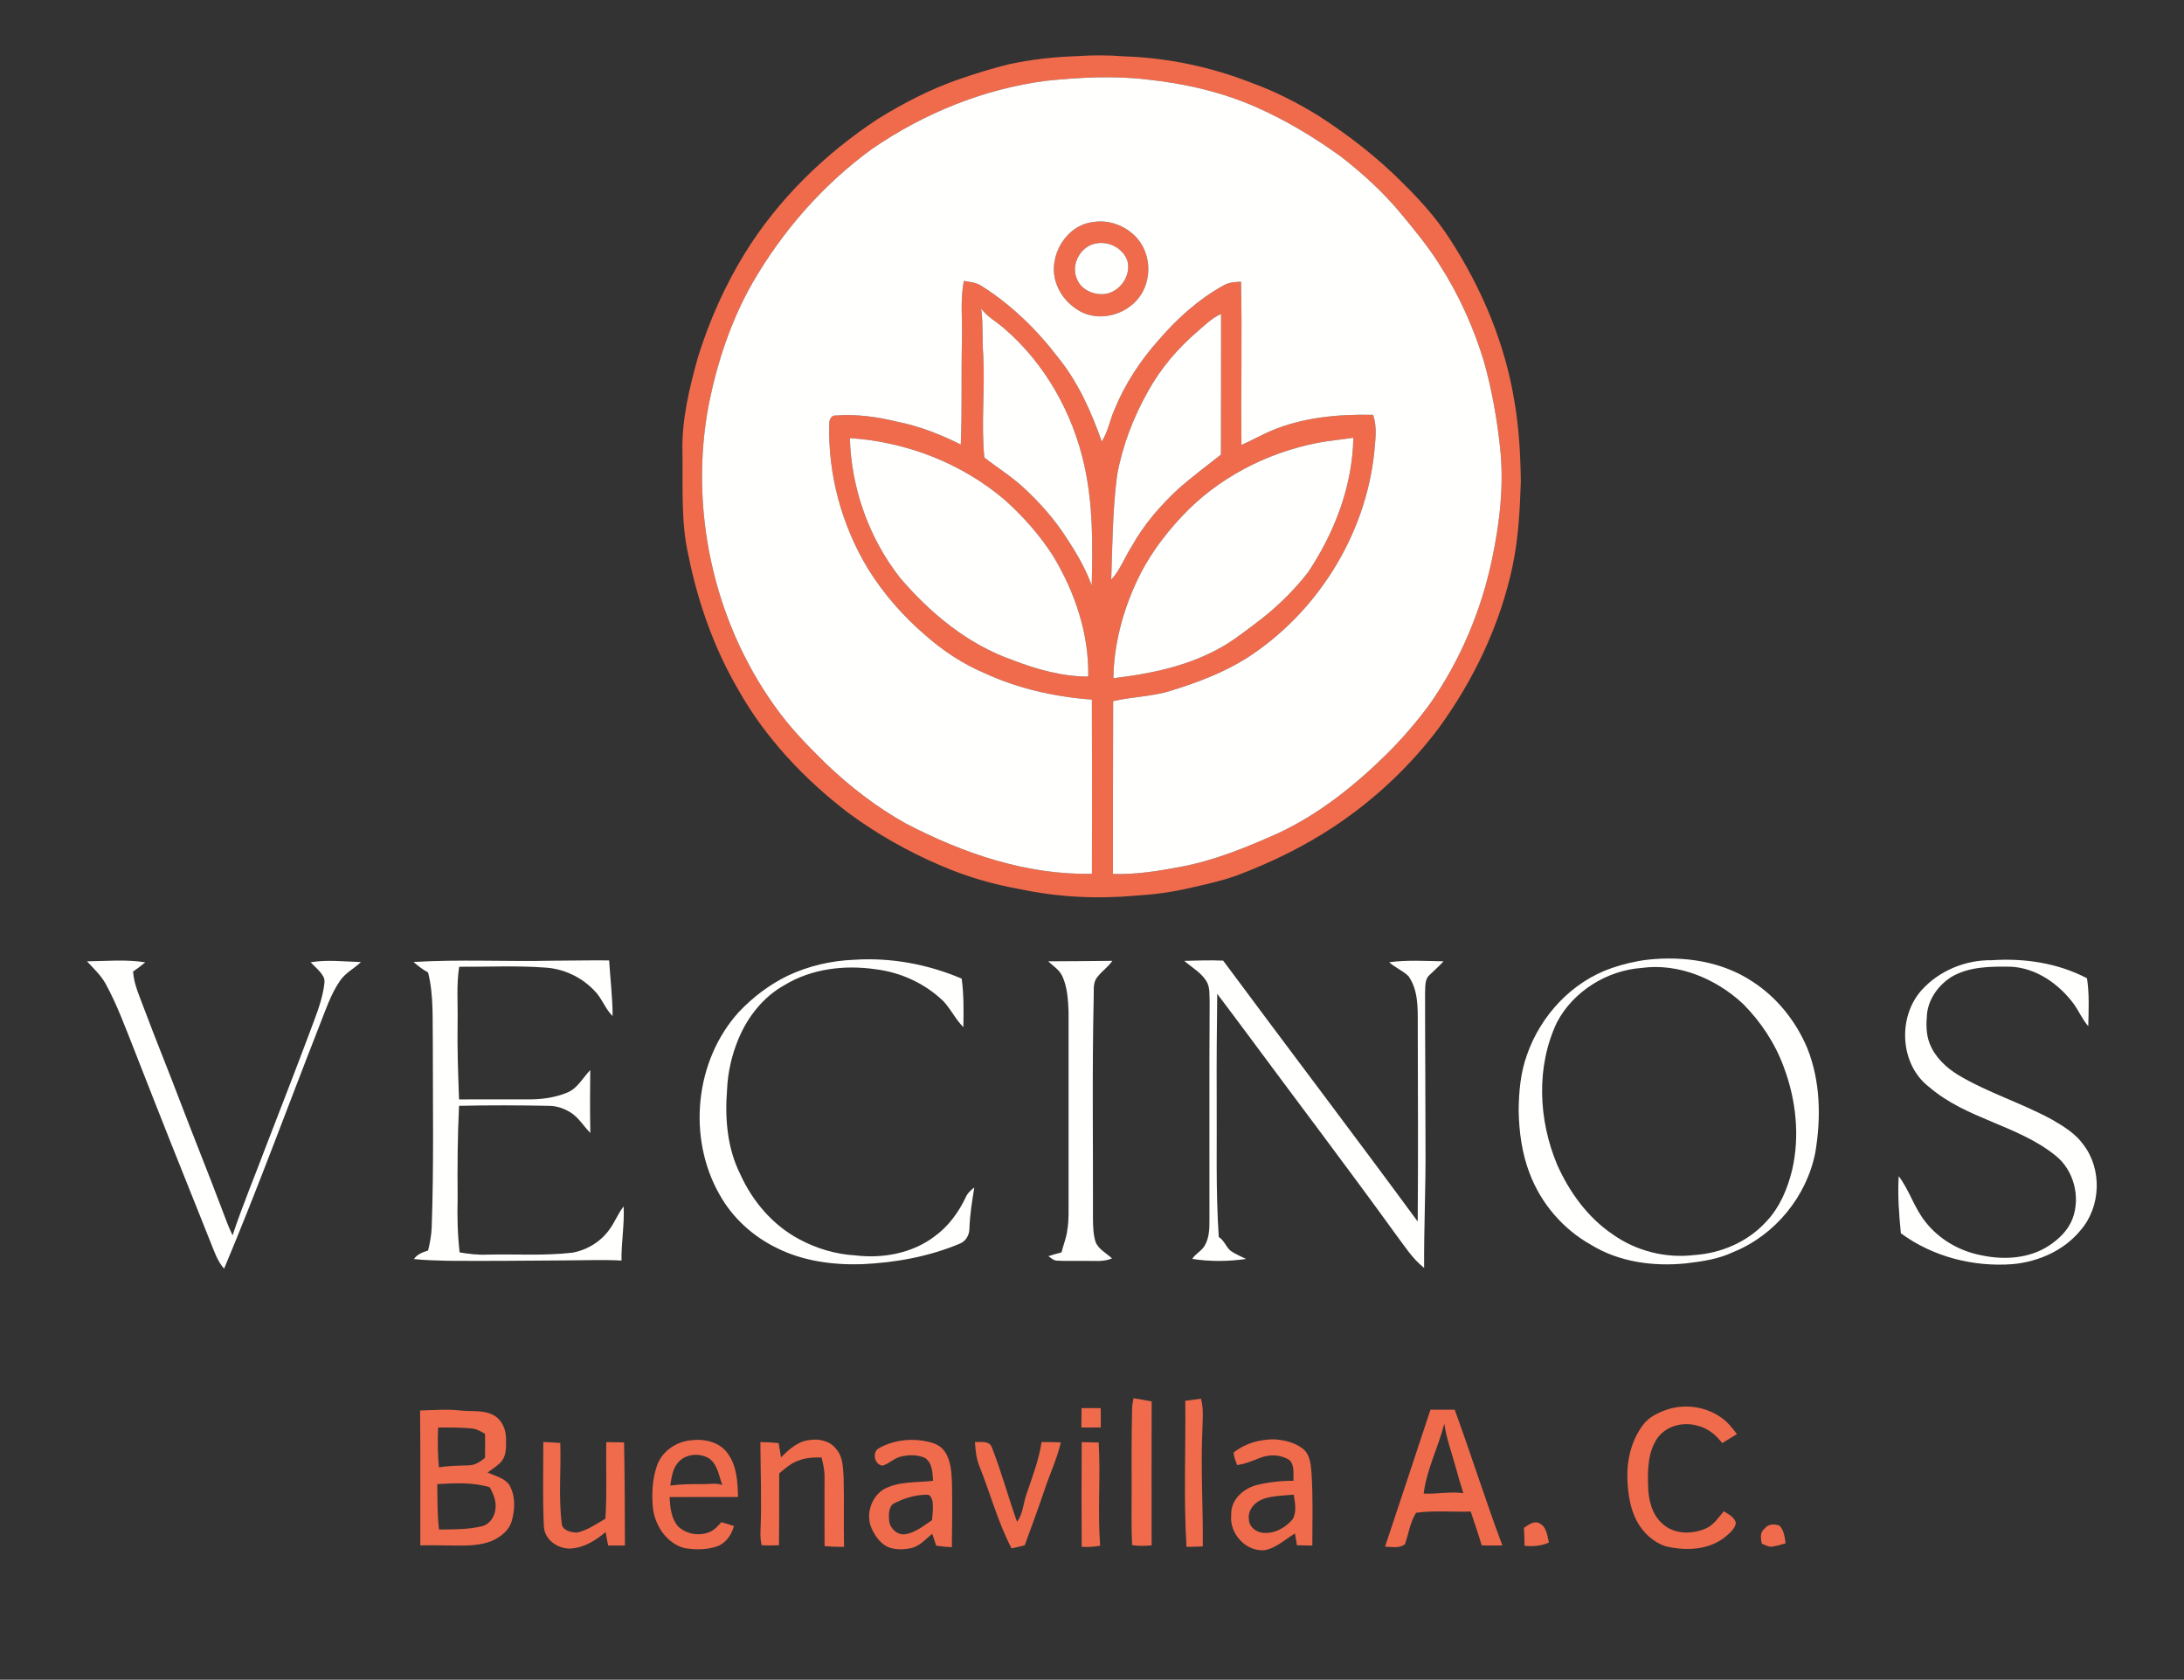 <?xml version="1.0" encoding="UTF-8" ?>
<!DOCTYPE svg PUBLIC "-//W3C//DTD SVG 1.1//EN" "http://www.w3.org/Graphics/SVG/1.1/DTD/svg11.dtd">
<svg width="1351pt" height="1039pt" viewBox="0 0 1351 1039" version="1.1" xmlns="http://www.w3.org/2000/svg">
<rect x="0" y="0" width="1351" height="1039" fill="#333333" stroke="none"/>
<g id="#474b4eff">
</g>
<g id="#ef6b4cff">
<path fill="#ef6b4c" opacity="1.00" d=" M 666.41 34.72 C 675.89 34.07 685.42 34.06 694.90 34.83 C 721.91 35.68 748.74 41.28 773.91 51.12 C 788.67 56.45 802.69 63.61 816.02 71.86 C 834.78 84.02 852.56 97.80 868.26 113.74 C 878.87 124.21 888.90 135.39 896.94 148.00 C 916.76 178.53 931.17 212.90 936.92 248.95 C 939.66 265.13 940.56 281.56 940.77 297.96 C 940.19 315.38 939.27 332.90 935.70 350.01 C 928.05 386.15 911.88 420.20 890.24 450.02 C 872.35 473.99 850.16 494.70 825.27 511.26 C 806.60 523.65 786.32 533.50 765.39 541.43 C 755.92 544.82 746.09 547.03 736.29 549.21 C 725.03 551.88 713.50 553.37 701.96 554.06 C 678.28 556.16 654.26 554.95 630.98 550.00 C 614.05 547.02 597.45 542.15 581.69 535.29 C 561.63 526.71 542.50 515.89 524.93 502.95 C 497.59 482.06 473.44 456.51 456.54 426.38 C 441.70 400.93 431.82 372.82 425.94 344.00 C 421.07 323.02 422.52 301.33 422.16 279.97 C 421.60 259.81 426.41 240.03 431.80 220.75 C 438.81 198.33 448.42 176.71 460.73 156.69 C 481.49 123.13 510.39 94.97 543.32 73.40 C 559.02 63.72 575.50 55.16 592.96 49.12 C 603.34 45.57 613.81 42.22 624.48 39.65 C 638.27 36.72 652.33 35.19 666.41 34.72 M 647.03 49.99 C 608.36 55.04 571.28 70.17 539.24 92.25 C 509.25 114.10 484.29 142.61 465.68 174.66 C 452.37 197.92 443.81 223.66 438.50 249.86 C 426.18 314.21 441.06 383.46 479.24 436.78 C 488.37 449.75 499.47 461.16 510.79 472.21 C 525.62 486.43 542.00 499.10 559.95 509.17 C 595.48 527.78 634.91 541.34 675.45 540.49 C 675.56 504.58 675.57 468.67 675.42 432.76 C 652.47 431.06 629.67 425.95 608.73 416.26 C 595.53 410.65 583.49 402.63 572.71 393.21 C 558.88 381.34 546.64 367.49 537.02 351.99 C 520.69 325.07 512.07 293.46 512.97 261.96 C 512.95 259.60 514.20 256.77 516.98 257.02 C 529.79 256.05 542.69 257.79 555.11 260.88 C 568.80 263.58 581.90 268.76 594.34 274.99 C 595.23 253.33 594.52 231.65 595.07 209.99 C 595.39 197.90 593.87 185.69 596.25 173.73 C 599.98 174.38 603.94 174.74 607.19 176.88 C 625.66 188.53 641.47 204.02 654.69 221.32 C 667.01 236.59 675.05 254.72 681.54 273.09 C 685.38 267.10 686.51 259.97 689.33 253.54 C 695.85 237.51 705.50 222.85 717.03 209.99 C 728.36 196.87 741.47 185.07 756.68 176.64 C 759.99 174.63 763.91 174.41 767.68 174.25 C 768.43 207.91 767.57 241.57 767.96 275.23 C 773.95 272.57 779.68 269.38 785.67 266.74 C 805.69 258.14 827.78 256.13 849.35 256.60 C 852.04 264.15 850.73 272.23 850.08 280.01 C 844.62 331.59 814.25 379.69 770.58 407.49 C 756.19 416.37 740.25 422.36 724.16 427.31 C 712.59 430.96 700.32 430.94 688.58 433.71 C 688.41 469.34 688.52 504.96 688.47 540.59 C 702.50 541.06 716.48 538.80 730.23 536.20 C 751.19 532.33 771.00 524.12 790.39 515.51 C 815.93 503.63 838.21 485.81 858.12 466.09 C 867.70 456.59 876.51 446.32 884.49 435.45 C 903.23 408.63 916.23 377.93 922.95 345.93 C 927.72 323.34 930.43 300.06 927.95 277.00 C 926.06 259.12 922.86 241.32 918.07 223.99 C 911.73 202.99 902.66 182.76 890.83 164.27 C 883.80 152.90 875.24 142.59 866.75 132.30 C 855.74 118.97 842.90 107.27 829.25 96.71 C 812.86 84.86 795.40 74.37 776.88 66.21 C 755.67 56.88 732.84 51.66 709.85 49.22 C 688.98 46.70 667.88 47.88 647.03 49.99 M 606.96 190.90 C 608.25 200.56 607.47 210.34 608.24 220.04 C 609.34 241.02 606.85 262.06 608.89 283.00 C 616.78 289.19 625.37 294.48 632.79 301.28 C 643.22 310.88 652.75 321.56 660.28 333.61 C 666.25 342.58 671.64 352.01 675.32 362.17 C 675.96 337.49 676.19 312.51 670.85 288.27 C 663.68 255.62 646.50 224.88 621.02 203.03 C 616.35 198.96 610.69 195.98 606.96 190.90 M 740.41 205.34 C 728.51 215.59 718.15 227.72 710.49 241.46 C 701.23 257.74 694.38 275.49 691.03 293.93 C 688.25 315.35 688.11 336.98 687.40 358.53 C 692.95 352.61 695.65 344.78 700.03 338.05 C 707.63 324.25 718.12 312.33 729.64 301.70 C 737.92 294.55 746.66 287.97 755.26 281.21 C 755.29 252.22 755.40 223.23 755.34 194.24 C 749.53 196.73 745.13 201.32 740.41 205.34 M 525.71 271.01 C 526.62 302.07 537.51 332.86 556.70 357.34 C 575.52 379.41 598.84 398.67 626.51 408.34 C 641.39 414.10 657.11 418.48 673.18 418.50 C 673.68 392.02 664.92 366.11 651.28 343.66 C 643.08 330.91 632.90 319.43 621.62 309.32 C 594.97 286.55 560.61 273.28 525.71 271.01 M 814.97 273.95 C 783.37 280.14 753.34 295.70 731.23 319.29 C 719.89 331.37 709.90 344.90 702.99 360.01 C 694.37 378.63 689.05 398.92 688.73 419.49 C 711.26 416.86 734.02 412.19 754.07 401.15 C 761.90 396.94 768.91 391.44 776.00 386.12 C 788.38 376.96 799.67 366.23 809.11 354.04 C 825.56 329.45 836.64 300.60 837.17 270.77 C 829.79 271.97 822.31 272.51 814.97 273.95 Z" />
<path fill="#ef6b4c" opacity="1.00" d=" M 676.30 137.33 C 689.81 135.12 704.36 143.46 708.68 156.56 C 711.59 164.87 710.61 174.47 706.01 181.98 C 698.71 193.75 682.37 199.19 669.66 193.35 C 661.80 189.54 655.44 182.49 653.00 174.05 C 648.24 158.28 659.54 139.17 676.30 137.33 M 678.38 150.54 C 668.58 151.85 662.02 163.71 666.24 172.69 C 668.68 178.90 675.71 182.18 682.09 181.96 C 691.98 181.67 699.96 170.99 697.44 161.44 C 694.90 153.76 686.22 149.12 678.38 150.54 Z" />
<path fill="#ef6b4c" opacity="1.00" d=" M 701.18 864.90 C 704.93 865.51 708.69 866.13 712.42 866.87 C 712.31 896.55 712.35 926.24 712.39 955.92 C 708.36 956.26 704.30 956.41 700.31 955.75 C 699.77 945.52 700.07 935.27 700.00 925.03 C 700.03 907.00 699.86 888.96 700.31 870.93 C 700.41 868.89 700.81 866.89 701.18 864.90 Z" />
<path fill="#ef6b4c" opacity="1.00" d=" M 733.20 866.47 C 736.43 866.07 739.66 865.67 742.89 865.16 C 744.73 871.63 743.86 878.41 743.77 885.03 C 742.70 908.87 744.28 932.71 744.04 956.55 C 740.68 956.71 737.32 956.81 733.97 956.85 C 732.09 926.77 733.56 896.59 733.20 866.47 Z" />
<path fill="#ef6b4c" opacity="1.00" d=" M 1030.20 872.27 C 1041.67 868.10 1055.15 869.84 1065.02 877.08 C 1068.81 879.73 1071.69 883.41 1074.45 887.08 C 1071.41 888.95 1068.35 890.81 1065.32 892.67 C 1061.56 887.50 1056.25 883.35 1049.95 881.87 C 1041.09 879.23 1030.27 882.08 1025.00 889.96 C 1019.39 898.47 1019.16 909.13 1019.50 918.97 C 1019.63 927.47 1021.72 936.74 1028.41 942.54 C 1035.62 949.20 1046.79 949.21 1055.37 945.39 C 1060.16 943.24 1063.02 938.66 1066.32 934.83 C 1069.26 936.69 1072.98 938.41 1073.82 942.15 C 1073.06 945.91 1069.82 948.47 1067.05 950.82 C 1056.82 958.94 1042.60 959.41 1030.38 956.47 C 1022.60 953.95 1016.19 947.87 1012.42 940.70 C 1008.27 932.78 1007.04 923.72 1006.69 914.90 C 1006.26 903.12 1009.16 890.92 1016.36 881.43 C 1019.68 876.81 1024.99 874.19 1030.20 872.27 Z" />
<path fill="#ef6b4c" opacity="1.00" d=" M 669.04 871.03 C 672.99 870.98 676.94 870.98 680.90 871.04 C 680.97 875.02 680.98 879.00 680.95 882.99 C 676.94 883.00 672.92 883.00 668.91 883.00 C 668.98 879.00 669.00 875.01 669.04 871.03 Z" />
<path fill="#ef6b4c" opacity="1.00" d=" M 259.87 872.47 C 268.24 872.25 276.64 871.56 284.99 872.49 C 291.84 873.26 299.26 871.97 305.52 875.51 C 310.64 878.35 313.05 884.36 313.03 890.01 C 313.07 894.61 313.37 899.73 310.49 903.64 C 308.07 906.64 304.65 908.56 301.60 910.85 C 306.13 912.88 311.52 914.04 314.77 918.10 C 318.95 924.78 318.65 933.29 316.63 940.65 C 314.92 946.91 309.29 951.08 303.55 953.45 C 296.38 956.10 288.61 956.14 281.07 956.00 C 274.04 956.03 267.02 955.68 260.00 955.93 C 259.95 928.11 260.12 900.29 259.87 872.47 M 271.04 883.00 C 270.61 891.21 270.73 899.46 271.50 907.65 C 277.58 906.65 283.75 906.62 289.89 906.40 C 293.81 906.43 297.11 904.15 300.02 901.78 C 300.13 896.81 300.11 891.84 300.03 886.87 C 297.47 885.51 294.93 883.88 291.98 883.61 C 285.02 882.93 278.02 882.99 271.04 883.00 M 270.48 918.02 C 270.65 927.38 270.43 936.78 271.58 946.10 C 280.41 946.01 289.37 946.18 298.01 944.10 C 302.70 943.03 305.82 938.48 306.42 933.90 C 307.25 928.97 305.29 924.18 302.94 919.96 C 292.40 916.77 281.32 917.45 270.48 918.02 Z" />
<path fill="#ef6b4c" opacity="1.00" d=" M 884.87 871.98 C 889.86 872.00 894.86 872.00 899.86 871.99 C 910.07 899.85 918.93 928.19 929.35 955.97 C 925.08 956.02 920.82 956.02 916.57 955.93 C 914.50 948.89 912.08 941.96 909.77 935.00 C 898.51 935.35 887.14 934.21 875.97 935.75 C 872.30 941.65 871.34 948.68 869.12 955.15 C 865.76 957.93 860.83 956.85 856.78 956.69 C 866.16 928.46 875.59 900.25 884.87 871.98 M 880.66 923.89 C 888.85 924.28 897.02 922.50 905.20 923.60 C 903.41 918.06 901.81 912.46 900.27 906.85 C 897.89 898.15 894.73 889.63 893.42 880.68 C 889.71 895.24 882.55 908.88 880.66 923.89 Z" />
<path fill="#ef6b4c" opacity="1.00" d=" M 763.17 898.43 C 770.13 892.86 779.26 890.27 788.09 890.32 C 794.57 890.70 801.34 892.33 806.45 896.54 C 810.77 900.47 810.87 906.80 811.36 912.20 C 812.23 926.79 811.83 941.42 811.79 956.03 C 808.61 955.99 805.44 955.93 802.27 955.85 C 801.88 953.42 801.48 950.99 801.06 948.58 C 794.81 952.16 789.41 957.79 782.01 958.91 C 770.46 959.77 760.30 948.38 761.63 937.03 C 761.17 927.84 769.08 920.72 777.39 918.59 C 784.83 916.78 792.52 915.93 800.18 915.95 C 799.84 911.69 801.01 906.54 797.70 903.19 C 792.41 899.73 785.45 899.44 779.63 901.72 C 774.95 903.57 770.27 905.60 765.23 906.22 C 764.46 903.66 763.13 901.14 763.17 898.43 M 782.09 926.97 C 776.57 928.66 771.65 933.81 772.58 939.94 C 772.64 944.42 776.83 947.59 780.98 948.11 C 788.19 948.95 795.27 945.06 799.74 939.60 C 802.20 934.98 801.06 929.44 800.29 924.53 C 794.21 925.12 787.96 925.17 782.09 926.97 Z" />
<path fill="#ef6b4c" opacity="1.00" d=" M 406.22 907.12 C 409.06 898.15 417.81 891.90 427.00 890.95 C 435.25 889.82 444.93 891.70 450.04 898.88 C 455.86 906.63 456.29 916.68 456.54 925.99 C 442.42 926.03 428.30 925.96 414.19 926.03 C 414.56 932.41 415.15 939.43 419.66 944.39 C 425.03 949.30 433.50 950.46 440.00 947.16 C 442.48 945.82 444.35 943.64 446.21 941.57 C 448.84 942.28 451.45 943.09 454.04 943.97 C 452.51 949.34 449.08 954.55 443.62 956.51 C 437.16 958.72 430.05 958.73 423.38 957.58 C 412.45 954.69 405.29 943.86 403.92 933.05 C 403.05 924.41 403.46 915.40 406.22 907.12 M 419.10 905.10 C 415.96 908.98 415.39 914.13 414.64 918.89 C 421.37 918.04 428.17 917.96 434.95 918.02 C 438.90 918.16 442.97 917.12 446.80 918.56 C 444.67 912.92 443.97 906.03 438.76 902.20 C 432.70 898.43 423.58 899.23 419.10 905.10 Z" />
<path fill="#ef6b4c" opacity="1.00" d=" M 483.13 901.50 C 488.02 896.51 493.77 891.35 501.07 890.72 C 507.01 889.81 513.72 891.45 517.41 896.50 C 521.56 901.30 521.44 907.98 521.87 913.94 C 522.22 928.24 521.79 942.55 522.12 956.85 C 518.10 956.87 514.07 956.74 510.07 956.35 C 510.06 942.23 509.96 928.12 510.05 914.01 C 510.16 909.77 509.21 905.61 508.20 901.53 C 503.26 901.45 498.19 901.69 493.57 903.61 C 489.11 905.17 485.59 908.43 482.01 911.39 C 481.92 926.20 482.07 941.02 481.85 955.84 C 478.27 956.00 474.70 956.00 471.13 955.83 C 470.50 952.89 470.27 949.88 470.44 946.89 C 471.20 928.60 470.46 910.30 470.36 892.02 C 474.14 892.07 477.92 892.27 481.69 892.63 C 482.14 895.59 482.66 898.54 483.13 901.50 Z" />
<path fill="#ef6b4c" opacity="1.00" d=" M 543.74 895.78 C 553.42 890.38 565.24 889.32 575.87 892.27 C 579.14 893.14 582.33 894.82 584.28 897.69 C 588.21 903.26 588.57 910.39 588.89 916.97 C 589.09 930.33 589.04 943.69 588.81 957.05 C 585.55 956.88 582.31 956.59 579.11 956.07 C 578.28 953.62 577.46 951.18 576.66 948.73 C 572.64 952.06 568.99 956.31 563.72 957.61 C 559.43 958.50 554.85 958.73 550.62 957.43 C 545.17 955.63 541.60 950.64 539.28 945.66 C 535.34 937.28 538.67 926.32 546.43 921.36 C 555.79 916.08 566.90 917.21 577.19 915.96 C 576.83 911.02 576.79 904.84 572.15 901.81 C 567.47 899.71 562.04 899.79 557.13 901.03 C 553.02 902.04 550.01 905.36 546.00 906.59 C 540.91 906.19 539.23 898.17 543.74 895.78 M 552.24 930.38 C 549.74 932.79 549.76 936.75 549.94 940.00 C 550.17 945.04 554.83 949.82 560.06 949.01 C 566.36 948.04 571.35 943.70 576.54 940.34 C 576.93 936.32 577.44 932.23 576.75 928.23 C 576.29 926.52 575.24 924.23 573.09 924.58 C 565.80 924.66 558.63 926.94 552.24 930.38 Z" />
<path fill="#ef6b4c" opacity="1.00" d=" M 336.08 892.00 C 339.59 892.10 343.09 892.28 346.60 892.56 C 347.13 909.09 345.43 925.70 347.46 942.17 C 347.64 946.73 353.28 947.95 356.98 947.99 C 363.40 946.58 368.88 942.66 374.50 939.42 C 375.50 923.65 374.77 907.84 375.01 892.05 C 378.68 892.12 382.36 892.19 386.04 892.21 C 386.46 913.47 386.54 934.74 386.58 956.00 C 383.12 955.99 379.66 956.00 376.19 956.00 C 375.64 953.23 375.10 950.46 374.64 947.68 C 368.94 952.39 362.50 956.72 355.00 957.67 C 346.53 959.14 336.75 953.13 336.42 944.03 C 335.62 926.71 336.11 909.34 336.08 892.00 Z" />
<path fill="#ef6b4c" opacity="1.00" d=" M 603.08 892.03 C 606.67 892.08 612.00 890.97 613.56 895.32 C 619.48 910.40 623.71 926.07 629.11 941.32 C 632.94 936.27 632.96 929.66 635.10 923.90 C 638.65 913.41 642.65 903.00 644.31 892.00 C 648.27 891.97 652.24 892.02 656.20 892.22 C 653.90 902.53 649.19 912.05 645.98 922.07 C 642.14 933.41 638.00 944.66 633.86 955.90 C 631.16 956.57 628.44 957.16 625.74 957.79 C 617.33 941.65 612.65 923.96 605.92 907.11 C 603.92 902.34 603.44 897.14 603.08 892.03 Z" />
<path fill="#ef6b4c" opacity="1.00" d=" M 669.14 892.05 C 672.63 892.11 676.13 892.18 679.63 892.27 C 680.87 913.53 678.92 934.89 680.53 956.13 C 676.77 956.82 672.94 957.03 669.13 956.81 C 669.00 935.22 668.99 913.64 669.14 892.05 Z" />
<path fill="#ef6b4c" opacity="1.00" d=" M 942.71 945.05 C 945.59 943.23 949.09 940.24 952.62 942.43 C 956.83 944.73 957.07 950.00 958.15 954.14 C 953.44 956.33 948.16 956.71 943.05 956.16 C 943.01 952.45 942.92 948.75 942.71 945.05 Z" />
<path fill="#ef6b4c" opacity="1.00" d=" M 1091.52 945.60 C 1093.67 942.62 1097.49 942.58 1100.70 943.64 C 1103.58 946.52 1104.01 950.81 1104.55 954.65 C 1101.40 955.45 1098.29 956.65 1095.01 956.76 C 1093.20 956.42 1091.55 955.57 1089.87 954.91 C 1089.16 951.70 1088.51 947.88 1091.52 945.60 Z" />
</g>
<g id="#fffffeff">
<path fill="#fffffe" opacity="1.00" d=" M 647.03 49.99 C 667.88 47.88 688.98 46.70 709.85 49.22 C 732.84 51.66 755.67 56.88 776.88 66.21 C 795.40 74.37 812.86 84.86 829.25 96.71 C 842.90 107.27 855.74 118.97 866.75 132.30 C 875.24 142.59 883.80 152.90 890.83 164.27 C 902.66 182.76 911.73 202.99 918.07 223.99 C 922.86 241.32 926.06 259.12 927.95 277.00 C 930.43 300.06 927.72 323.34 922.95 345.93 C 916.23 377.93 903.23 408.63 884.49 435.45 C 876.51 446.32 867.70 456.59 858.12 466.09 C 838.21 485.81 815.93 503.63 790.39 515.51 C 771.00 524.12 751.19 532.33 730.23 536.20 C 716.48 538.80 702.50 541.06 688.47 540.59 C 688.52 504.96 688.41 469.34 688.58 433.71 C 700.32 430.94 712.59 430.96 724.16 427.31 C 740.25 422.36 756.19 416.37 770.58 407.49 C 814.25 379.69 844.62 331.59 850.08 280.01 C 850.73 272.23 852.04 264.15 849.35 256.60 C 827.78 256.13 805.69 258.14 785.67 266.74 C 779.68 269.38 773.95 272.57 767.96 275.23 C 767.57 241.57 768.43 207.91 767.68 174.25 C 763.91 174.41 759.99 174.63 756.68 176.64 C 741.47 185.07 728.36 196.87 717.03 209.99 C 705.50 222.85 695.85 237.51 689.33 253.54 C 686.51 259.97 685.38 267.10 681.54 273.09 C 675.05 254.72 667.01 236.59 654.69 221.32 C 641.47 204.02 625.66 188.53 607.19 176.88 C 603.94 174.74 599.98 174.38 596.25 173.73 C 593.87 185.69 595.39 197.90 595.07 209.99 C 594.52 231.65 595.23 253.33 594.34 274.99 C 581.90 268.76 568.80 263.58 555.11 260.88 C 542.69 257.79 529.79 256.05 516.98 257.02 C 514.20 256.77 512.95 259.60 512.97 261.96 C 512.07 293.46 520.69 325.07 537.02 351.99 C 546.64 367.49 558.88 381.34 572.71 393.21 C 583.49 402.63 595.53 410.65 608.73 416.26 C 629.67 425.95 652.47 431.06 675.42 432.76 C 675.57 468.67 675.56 504.58 675.45 540.49 C 634.91 541.34 595.48 527.78 559.95 509.17 C 542.00 499.10 525.62 486.43 510.79 472.21 C 499.47 461.16 488.37 449.75 479.24 436.78 C 441.06 383.46 426.18 314.21 438.50 249.86 C 443.81 223.66 452.37 197.92 465.68 174.66 C 484.29 142.61 509.25 114.10 539.24 92.25 C 571.28 70.17 608.36 55.04 647.03 49.99 M 676.30 137.33 C 659.54 139.17 648.24 158.28 653.00 174.05 C 655.44 182.49 661.80 189.54 669.66 193.35 C 682.37 199.19 698.71 193.75 706.01 181.98 C 710.61 174.47 711.59 164.87 708.68 156.56 C 704.36 143.46 689.81 135.12 676.30 137.33 Z" />
<path fill="#fffffe" opacity="1.00" d=" M 678.38 150.54 C 686.22 149.12 694.90 153.76 697.44 161.44 C 699.96 170.99 691.98 181.67 682.09 181.96 C 675.71 182.18 668.68 178.90 666.24 172.69 C 662.02 163.71 668.58 151.85 678.38 150.54 Z" />
<path fill="#fffffe" opacity="1.00" d=" M 606.96 190.90 C 610.69 195.98 616.35 198.96 621.02 203.03 C 646.50 224.88 663.68 255.62 670.85 288.27 C 676.19 312.51 675.96 337.49 675.32 362.17 C 671.64 352.01 666.25 342.58 660.28 333.61 C 652.75 321.56 643.22 310.88 632.79 301.28 C 625.37 294.48 616.78 289.19 608.89 283.00 C 606.85 262.06 609.34 241.02 608.24 220.04 C 607.47 210.34 608.25 200.56 606.96 190.90 Z" />
<path fill="#fffffe" opacity="1.00" d=" M 740.41 205.34 C 745.13 201.32 749.53 196.73 755.34 194.24 C 755.40 223.23 755.29 252.22 755.26 281.21 C 746.66 287.97 737.92 294.55 729.64 301.70 C 718.12 312.33 707.63 324.25 700.03 338.05 C 695.65 344.78 692.95 352.61 687.40 358.53 C 688.11 336.98 688.25 315.35 691.03 293.93 C 694.38 275.49 701.23 257.74 710.49 241.46 C 718.15 227.72 728.51 215.59 740.41 205.34 Z" />
<path fill="#fffffe" opacity="1.00" d=" M 525.71 271.01 C 560.61 273.28 594.97 286.55 621.62 309.32 C 632.90 319.43 643.08 330.91 651.28 343.66 C 664.92 366.11 673.68 392.02 673.18 418.50 C 657.11 418.48 641.39 414.10 626.51 408.34 C 598.84 398.67 575.52 379.41 556.70 357.34 C 537.51 332.86 526.62 302.07 525.71 271.01 Z" />
<path fill="#fffffe" opacity="1.00" d=" M 814.97 273.95 C 822.31 272.51 829.79 271.97 837.17 270.77 C 836.64 300.60 825.56 329.45 809.11 354.04 C 799.67 366.23 788.38 376.96 776.00 386.12 C 768.91 391.44 761.90 396.94 754.07 401.15 C 734.02 412.19 711.26 416.86 688.73 419.49 C 689.05 398.92 694.37 378.63 702.99 360.01 C 709.90 344.90 719.89 331.37 731.23 319.29 C 753.34 295.70 783.37 280.14 814.97 273.95 Z" />
<path fill="#fffffe" opacity="1.00" d=" M 487.44 603.47 C 500.18 597.49 514.18 594.23 528.24 593.69 C 550.95 592.16 573.96 596.41 594.88 605.35 C 596.25 615.29 596.10 625.34 595.94 635.36 C 591.14 630.61 588.26 624.36 583.70 619.42 C 572.34 608.38 557.24 601.44 541.55 599.53 C 522.44 596.78 502.03 599.15 485.31 609.33 C 472.18 616.60 462.46 628.98 456.77 642.72 C 452.62 652.69 450.20 663.40 449.74 674.20 C 448.36 691.78 449.85 710.16 457.84 726.15 C 465.38 743.00 478.00 757.83 494.40 766.56 C 505.06 772.27 516.92 775.86 529.01 776.53 C 545.96 778.59 564.15 775.33 577.98 764.89 C 586.59 758.73 592.98 749.95 597.46 740.45 C 598.55 737.98 600.55 736.13 602.70 734.56 C 601.29 743.02 599.94 751.52 599.67 760.11 C 599.62 763.84 597.57 767.56 594.09 769.12 C 574.78 777.31 553.85 781.06 532.98 781.99 C 515.00 782.53 496.51 780.03 480.30 771.85 C 465.67 764.71 453.08 753.25 445.14 738.99 C 425.06 703.85 429.73 656.01 457.08 625.96 C 465.78 616.77 476.02 608.98 487.44 603.47 Z" />
<path fill="#fffffe" opacity="1.00" d=" M 1019.46 593.61 C 1041.61 591.23 1065.14 594.61 1083.99 607.12 C 1099.15 616.89 1110.86 631.56 1117.87 648.11 C 1126.14 668.60 1126.56 691.47 1122.91 713.01 C 1117.56 740.11 1098.00 764.00 1072.37 774.40 C 1063.22 778.79 1053.08 780.29 1043.09 781.46 C 1022.92 783.54 1001.57 780.72 984.07 769.92 C 966.82 760.27 953.22 744.35 946.24 725.86 C 941.46 713.50 939.67 700.20 939.43 687.01 C 939.54 675.38 940.55 663.60 944.54 652.59 C 952.98 628.20 972.32 607.31 996.92 598.83 C 1004.21 596.29 1011.78 594.51 1019.46 593.61 M 1015.45 598.73 C 993.95 600.31 973.29 613.15 963.15 632.29 C 950.04 659.88 951.63 692.80 963.30 720.59 C 970.85 737.41 982.09 753.05 997.52 763.46 C 1011.95 773.81 1030.37 778.47 1047.99 776.33 C 1064.73 775.24 1081.24 768.15 1092.60 755.62 C 1101.01 746.78 1105.83 735.17 1108.66 723.46 C 1113.42 702.57 1111.01 680.42 1103.58 660.44 C 1098.21 645.56 1089.29 632.05 1078.14 620.87 C 1061.48 605.43 1038.39 595.61 1015.45 598.73 Z" />
<path fill="#fffffe" opacity="1.00" d=" M 53.82 594.65 C 65.82 594.49 77.93 593.35 89.85 595.26 C 87.45 597.30 84.93 599.19 82.32 600.95 C 82.86 609.30 86.62 616.87 89.41 624.62 C 96.45 643.41 104.08 661.96 111.19 680.72 C 119.71 703.10 128.73 725.28 137.17 747.68 C 139.33 753.19 141.20 758.83 143.87 764.14 C 150.07 745.40 157.76 727.20 164.67 708.72 C 173.47 685.82 182.47 662.99 191.05 640.00 C 194.41 630.78 198.36 621.68 200.13 611.98 C 200.42 609.38 201.39 606.57 200.02 604.12 C 198.10 600.60 194.84 598.11 192.14 595.23 C 202.46 593.51 212.90 594.78 223.27 595.11 C 218.98 599.18 213.39 601.93 210.10 607.00 C 204.39 615.44 201.26 625.23 197.52 634.62 C 177.90 684.68 159.44 735.20 138.62 784.77 C 134.21 779.77 132.30 773.30 129.80 767.27 C 113.90 727.73 98.16 688.12 82.66 648.41 C 77.32 634.99 72.36 621.35 65.40 608.65 C 62.47 603.28 57.92 599.10 53.82 594.65 Z" />
<path fill="#fffffe" opacity="1.00" d=" M 255.81 595.05 C 284.51 593.31 313.28 594.90 342.00 594.25 C 353.60 594.25 365.20 593.93 376.80 594.08 C 377.52 605.56 378.92 617.00 378.97 628.51 C 374.19 623.89 372.29 617.15 367.47 612.57 C 359.57 604.29 348.53 599.16 337.10 598.50 C 319.45 597.20 301.72 598.12 284.04 598.00 C 282.23 609.57 283.33 621.30 283.06 632.95 C 282.80 648.66 283.39 664.36 283.96 680.06 C 297.98 680.05 312.01 680.08 326.04 680.04 C 334.46 680.17 343.04 679.08 350.87 675.84 C 357.29 673.23 360.53 666.68 365.12 661.92 C 364.97 674.87 364.92 687.82 365.18 700.77 C 361.29 696.95 358.47 692.08 354.01 688.84 C 349.92 686.02 345.09 684.16 340.09 684.04 C 321.38 683.67 302.67 683.58 283.96 684.02 C 283.04 703.00 282.91 722.01 283.09 741.01 C 282.79 752.25 283.01 763.51 284.32 774.69 C 289.83 775.59 295.39 776.33 300.99 776.06 C 318.71 775.63 336.50 776.91 354.15 774.85 C 363.33 773.17 371.89 767.90 377.21 760.20 C 380.42 755.77 382.38 750.56 385.77 746.25 C 386.37 757.44 384.25 768.54 384.46 779.73 C 372.99 779.13 361.51 779.61 350.04 779.64 C 325.69 779.83 301.33 780.06 276.97 779.88 C 269.98 779.67 262.98 779.56 256.03 778.80 C 258.10 775.84 261.49 774.54 264.81 773.54 C 265.96 768.76 266.91 763.90 267.05 758.97 C 268.39 721.33 267.72 683.66 267.74 646.01 C 267.42 631.16 268.46 616.07 264.81 601.52 C 261.53 599.77 258.60 597.48 255.81 595.05 Z" />
<path fill="#fffffe" opacity="1.00" d=" M 648.40 594.64 C 661.63 594.57 674.86 594.50 688.10 594.33 C 685.44 598.19 681.46 600.85 678.65 604.56 C 675.86 608.09 676.80 612.81 676.55 616.97 C 675.51 662.64 676.24 708.33 676.09 754.01 C 676.17 758.74 676.26 763.59 677.69 768.15 C 679.50 772.86 684.40 775.10 687.87 778.41 C 682.51 780.75 676.60 779.80 670.94 779.94 C 665.28 779.86 659.61 780.12 653.96 779.80 C 651.78 779.83 650.21 778.13 648.53 777.03 C 651.21 776.16 653.91 775.37 656.65 774.67 C 657.76 770.06 659.68 765.66 660.21 760.92 C 661.33 754.66 660.95 748.29 661.01 741.98 C 661.05 703.30 661.04 664.61 661.01 625.93 C 660.70 618.49 660.29 610.77 657.18 603.89 C 655.36 599.90 651.48 597.54 648.40 594.64 Z" />
<path fill="#fffffe" opacity="1.00" d=" M 732.59 594.35 C 740.60 594.14 748.62 593.87 756.63 594.21 C 796.61 648.11 837.24 701.53 876.98 755.61 C 877.32 714.74 877.11 673.87 877.01 632.99 C 877.05 623.09 877.22 612.24 871.26 603.79 C 867.73 600.37 862.99 598.53 859.35 595.22 C 870.50 593.68 881.74 594.43 892.94 594.64 C 890.22 597.69 887.10 600.33 884.20 603.20 C 881.18 605.93 881.79 610.37 881.53 614.04 C 881.51 645.69 881.81 677.35 881.80 709.01 C 882.02 734.11 880.78 759.19 880.95 784.29 C 873.56 778.50 868.64 770.42 863.05 763.04 C 832.73 721.13 801.43 679.95 770.67 638.37 C 764.81 630.46 758.87 622.61 752.96 614.75 C 752.70 635.83 752.53 656.90 752.63 677.98 C 752.84 707.05 751.97 736.14 753.92 765.17 C 757.29 767.21 758.35 771.33 761.31 773.77 C 764.26 775.79 767.60 777.14 770.78 778.76 C 759.78 780.31 748.50 780.45 737.52 778.71 C 739.57 775.39 743.48 773.78 745.32 770.31 C 747.96 765.68 748.20 760.18 748.15 754.98 C 748.22 709.99 747.98 665.00 748.27 620.01 C 748.06 615.58 748.67 610.73 746.20 606.80 C 742.88 601.46 737.19 598.41 732.59 594.35 Z" />
<path fill="#fffffe" opacity="1.00" d=" M 1188.59 612.58 C 1199.48 600.44 1215.76 593.72 1232.01 593.96 C 1252.20 592.60 1272.93 595.65 1290.99 605.12 C 1292.50 614.91 1292.01 624.88 1291.78 634.75 C 1288.17 630.63 1286.02 625.53 1282.88 621.08 C 1273.67 608.70 1259.77 598.77 1243.97 597.97 C 1231.59 597.79 1218.31 597.78 1207.28 604.19 C 1199.35 609.18 1193.15 617.47 1192.05 626.93 C 1191.51 633.14 1191.32 639.64 1193.69 645.53 C 1196.93 653.85 1203.71 660.27 1211.20 664.87 C 1229.67 675.96 1250.52 682.23 1269.39 692.56 C 1276.56 696.73 1283.93 701.19 1288.81 708.10 C 1300.47 723.33 1299.58 746.55 1287.02 760.99 C 1276.78 773.53 1260.94 780.48 1245.05 781.95 C 1220.73 783.81 1195.59 777.39 1175.86 762.86 C 1174.71 751.14 1173.80 739.32 1174.53 727.54 C 1181.17 736.34 1184.19 747.31 1191.15 755.91 C 1199.65 766.74 1212.30 773.99 1225.80 776.50 C 1239.70 779.49 1255.26 778.53 1267.42 770.55 C 1273.64 766.47 1279.34 760.98 1282.03 753.89 C 1287.16 740.34 1282.81 723.62 1271.34 714.64 C 1248.01 695.94 1216.28 692.13 1193.52 672.52 C 1175.25 658.76 1173.66 629.35 1188.59 612.58 Z" />
</g>
</svg>
